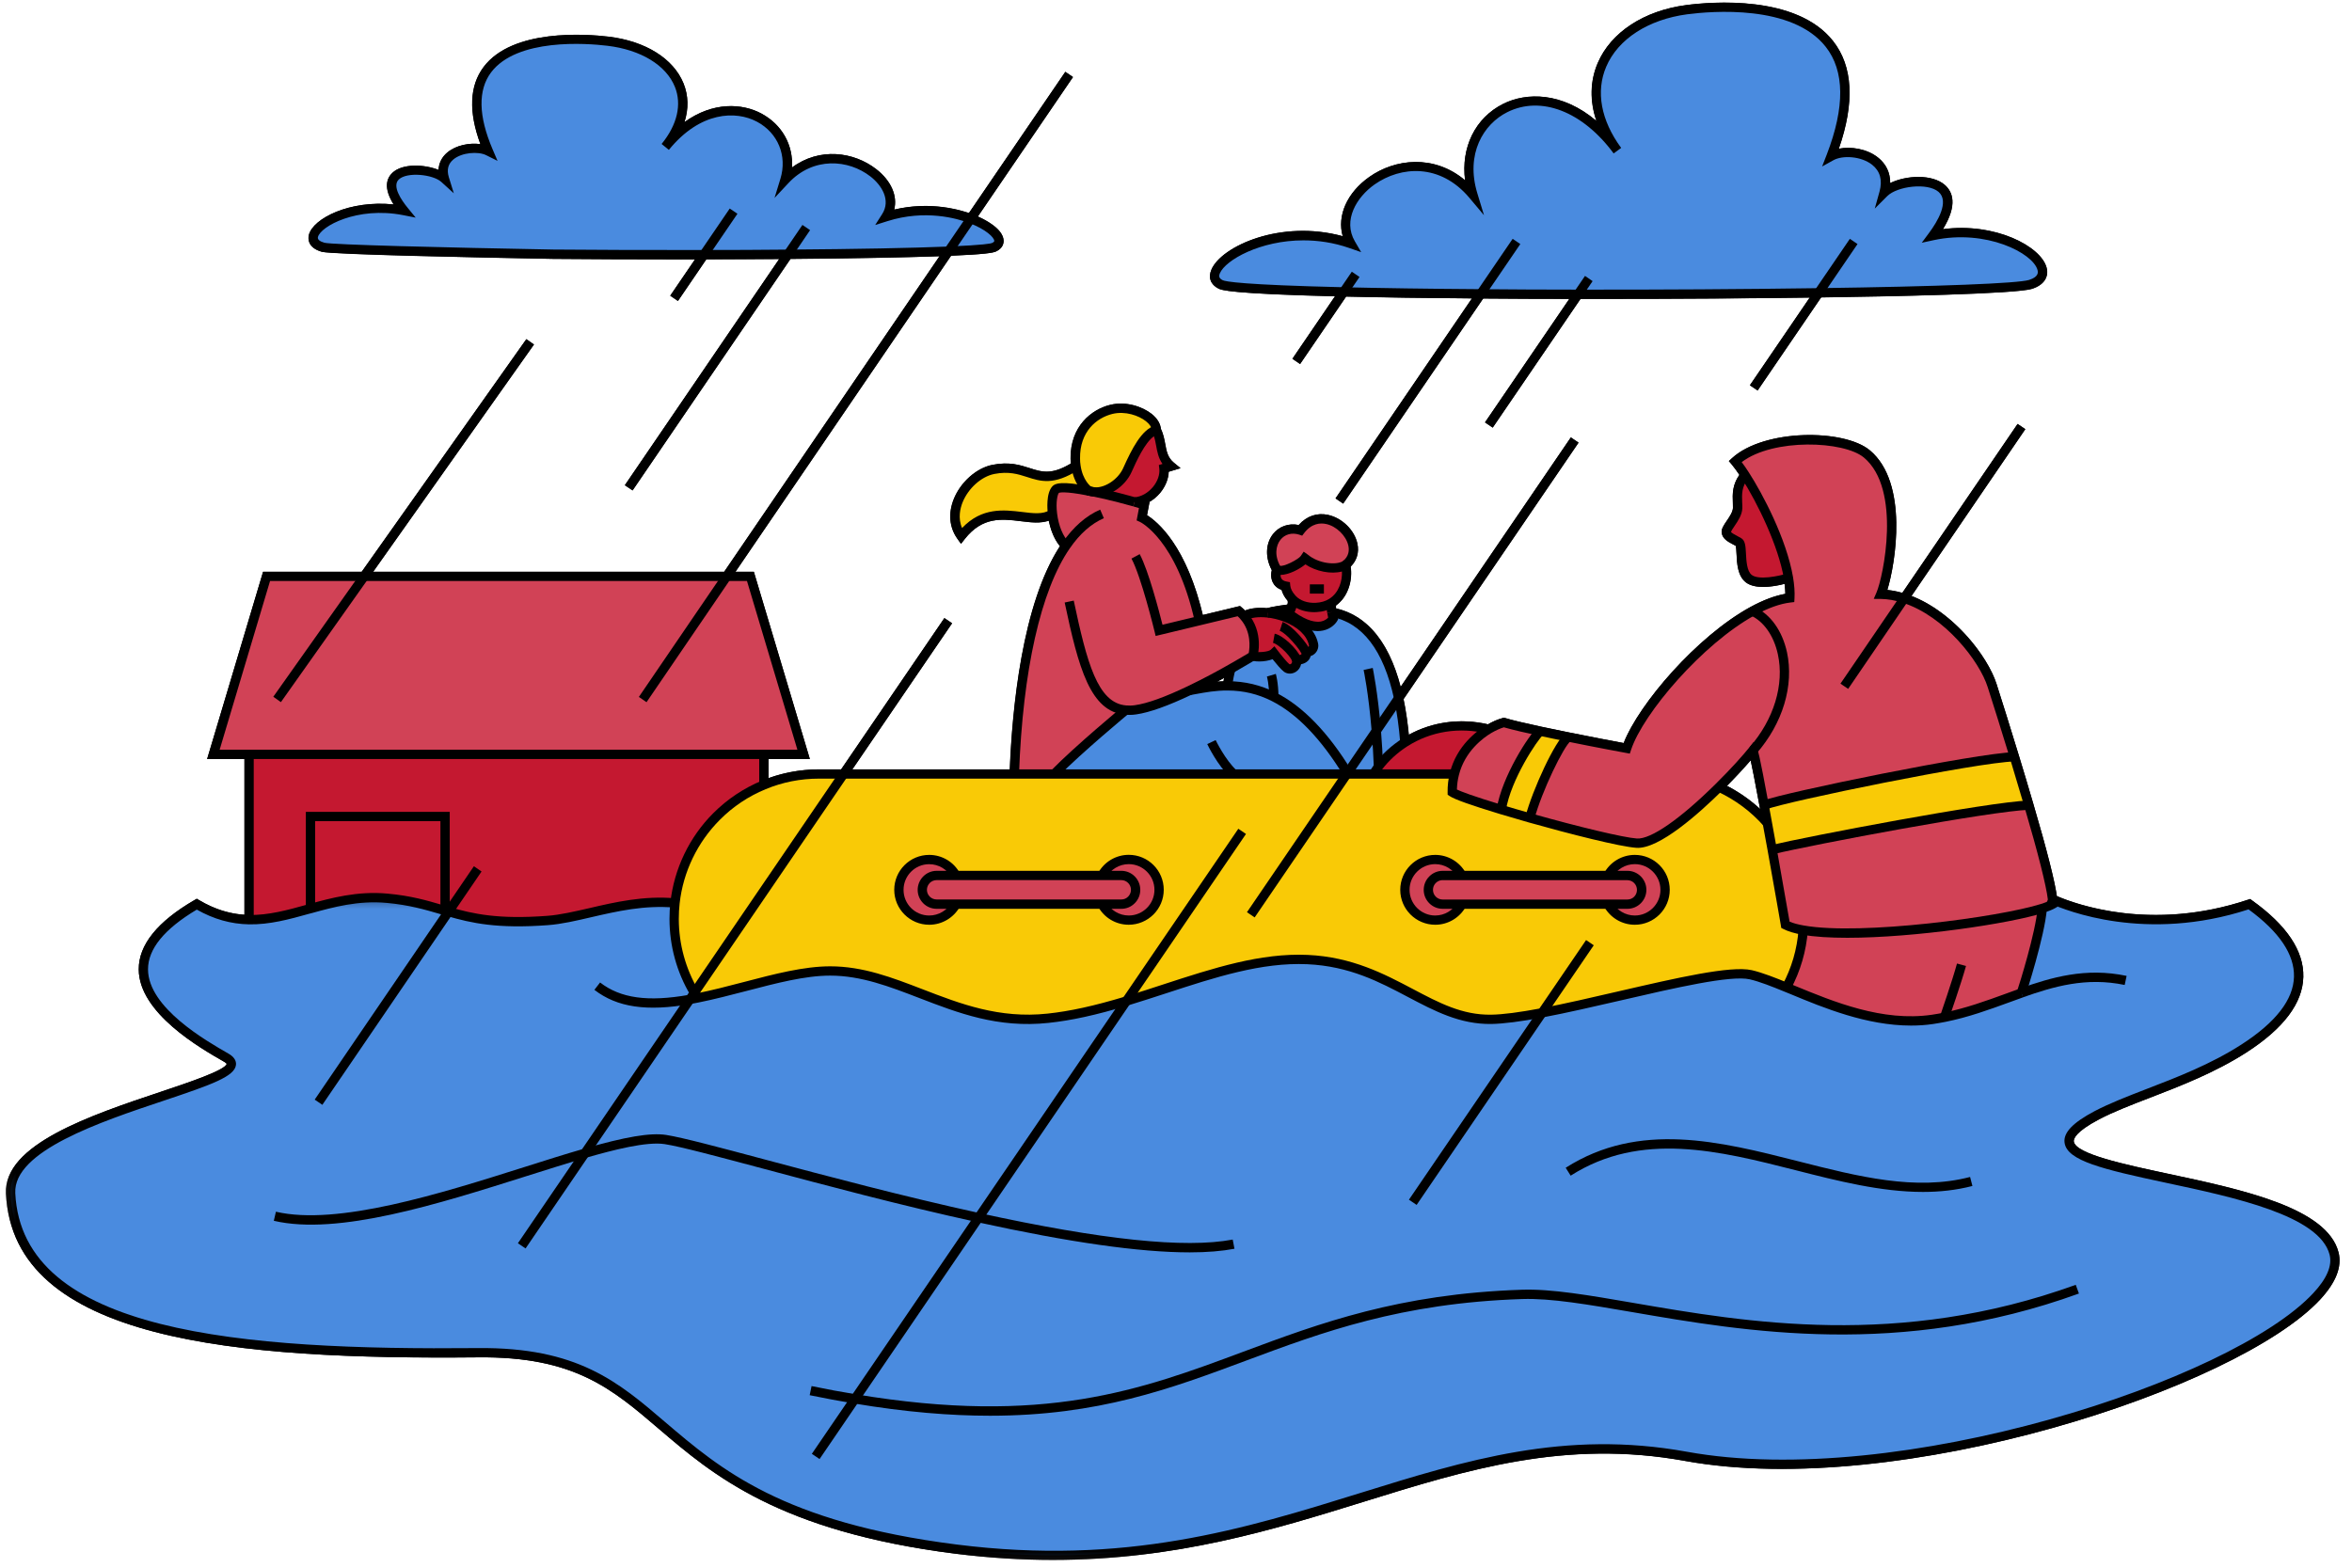<svg width="216" height="144" viewBox="0 0 216 144" fill="none" xmlns="http://www.w3.org/2000/svg">
<path d="M111.906 26.505C112.167 26.635 112.844 26.974 122.599 27.214L118.688 32.953L119.396 33.432L123.62 27.24C126.958 27.318 130.839 27.375 135.177 27.406L122.651 45.776L123.354 46.255L136.214 27.417C138.755 27.438 141.417 27.453 144.125 27.453L136.38 38.797L137.089 39.276L145.156 27.453C145.88 27.453 146.609 27.453 147.339 27.453C153.781 27.453 160.365 27.406 166.203 27.328L160.708 35.38L161.417 35.859L167.25 27.312C173.953 27.219 185.135 26.995 186.615 26.526C187.688 26.188 188.188 25.458 187.958 24.578C187.438 22.62 183.234 20.412 178.438 21.047C179.823 18.797 179.323 17.599 178.599 16.974C177.448 15.984 175.089 16.083 173.594 16.812C173.604 15.865 173.219 15.052 172.464 14.458C171.443 13.656 169.995 13.438 168.88 13.656C170.349 9.406 170.172 6.078 168.349 3.766C164.995 -0.5 157.172 0.161 154.854 0.464C150.979 0.974 147.943 2.964 146.74 5.786C146.026 7.448 145.995 9.271 146.62 11.109C143.458 8.427 140.177 8.474 138.052 9.536C135.469 10.833 134.167 13.547 134.557 16.562C131.672 14.135 128.099 14.599 125.766 16.245C123.698 17.698 122.781 19.828 123.318 21.693C117.609 20.125 112.162 22.63 111.26 24.76C110.938 25.495 111.182 26.146 111.906 26.505Z" fill="black"/>
<mask id="mask0_5546_11875" style="mask-type:luminance" maskUnits="userSpaceOnUse" x="0" y="2" width="216" height="142">
<path d="M0.287 2.333H215.667V143.666H0.287V2.333Z" fill="white"/>
</mask>
<g mask="url(#mask0_5546_11875)">
<path d="M214.766 115.036C213.708 110.927 205.948 109.27 199.099 107.807C195.12 106.958 190.609 105.994 190.453 104.843C190.422 104.619 190.583 103.968 192.766 102.812C194.068 102.13 195.714 101.489 197.453 100.823C200.26 99.734 203.432 98.51 206.312 96.661C209.719 94.463 211.474 92.135 211.531 89.729C211.589 87.338 210.005 84.979 206.823 82.703L206.651 82.573L206.443 82.64C197.635 85.593 190.672 83.073 188.896 82.302C188.687 80.843 187.958 77.994 186.734 73.833C186.297 72.343 185.844 70.823 185.406 69.395C184.594 66.729 183.865 64.421 183.469 63.182L183.37 62.864C182.583 60.349 179.464 56.26 175.542 54.744L186 39.416L185.286 38.937L174.693 54.463C174.229 54.333 173.771 54.244 173.323 54.197C174.083 51.734 175.286 44.359 171.734 41.38C169.344 39.375 162.016 39.401 159.073 42.078L158.771 42.354L159.036 42.666C159.24 42.906 159.479 43.239 159.74 43.625C159.078 44.547 159.104 45.432 159.135 46.156C159.146 46.333 159.146 46.5 159.146 46.661C159.135 47.02 158.828 47.474 158.578 47.838C158.286 48.265 158.057 48.604 158.115 48.963C158.198 49.5 158.714 49.776 159.125 49.989C159.219 50.041 159.312 50.088 159.401 50.14C159.443 50.27 159.458 50.63 159.474 50.895C159.516 51.744 159.573 52.906 160.333 53.494C160.745 53.807 161.323 53.911 161.922 53.911C162.656 53.911 163.401 53.755 163.885 53.63C163.922 53.958 163.953 54.265 163.958 54.552C162.984 54.724 161.906 55.135 160.745 55.765C155.828 58.463 150.516 64.651 149.109 68.255C148.302 68.109 146.24 67.718 144.104 67.286C143.234 67.109 142.354 66.927 141.536 66.755C139.995 66.421 138.854 66.151 138.24 65.963L138.125 65.932L138.005 65.958C137.589 66.067 137.125 66.265 136.651 66.536C134.13 65.953 131.573 66.291 129.375 67.494C129.26 66.312 129.094 65.208 128.891 64.218L144.964 40.661L144.255 40.182L128.625 63.093C127.547 58.984 125.557 56.562 122.693 55.89C122.687 55.797 122.687 55.708 122.687 55.619C123.911 54.729 124.208 53.114 124.031 52.047C124.609 51.484 124.833 50.718 124.646 49.901C124.365 48.666 123.234 47.578 121.969 47.297C120.948 47.072 119.995 47.406 119.266 48.224C118.344 48.036 117.464 48.349 116.901 49.062C116.214 49.947 116.182 51.224 116.797 52.369C116.719 52.666 116.698 53.099 116.885 53.484C117 53.724 117.229 54.015 117.693 54.177C117.786 54.52 117.974 54.864 118.255 55.187C118.276 55.281 118.271 55.401 118.229 55.531C117.76 55.593 116.828 55.718 116.365 55.864C115.573 55.786 114.875 55.859 114.339 56.078C114.245 55.989 114.151 55.895 114.036 55.807L113.875 55.666L110.453 56.489C108.917 50.041 106.24 47.89 105.333 47.322L105.557 46.125L105.531 46.114C105.896 45.906 106.24 45.619 106.526 45.276C107.016 44.687 107.297 43.994 107.318 43.333L108.406 43.005L107.786 42.494C107.229 42.031 107.12 41.458 107 40.797C106.917 40.338 106.823 39.869 106.594 39.395C106.557 38.911 106.26 38.427 105.75 38.02C104.901 37.349 103.396 36.833 101.937 37.192C100.24 37.609 98.271 39.156 98.312 42.13C98.318 42.286 98.323 42.432 98.338 42.572C96.562 43.635 95.677 43.359 94.562 43C93.677 42.713 92.672 42.395 91.13 42.697C89.667 42.989 88.208 44.286 87.583 45.849C87.062 47.156 87.177 48.447 87.917 49.484L88.245 49.947L88.599 49.5C90.224 47.442 92.005 47.661 93.734 47.875C94.656 47.989 95.531 48.088 96.307 47.822C96.448 48.5 96.74 49.442 97.338 50.166C93.865 55.489 92.953 65.088 92.729 70.677H78.266L87.438 57.25L86.729 56.77L77.24 70.677H75.213C73.62 70.677 72.057 70.948 70.573 71.479V69.718H74.37L69.229 52.52H67.536L87.338 23.494C90.495 23.359 91.198 23.218 91.458 23.104C92.094 22.817 92.172 22.354 92.167 22.104C92.135 21.229 91 20.422 89.797 19.89L98.536 7.078L97.833 6.599L88.974 19.573C87.724 19.151 85.156 18.536 82.115 19.26C82.432 17.994 81.838 16.609 80.458 15.541C78.411 13.947 75.26 13.505 72.724 15.396C72.859 13.349 71.823 11.453 69.911 10.432C68.167 9.5 65.484 9.317 62.849 11.224C63.245 10 63.219 8.786 62.766 7.666C61.833 5.375 59.26 3.776 55.875 3.369C53.859 3.13 47.057 2.619 44.406 6.161C43.109 7.885 43.016 10.265 44.115 13.244C43.125 13.104 41.88 13.333 41.068 14.015C40.568 14.442 40.297 14.989 40.271 15.614C38.984 15.099 36.958 15 36.031 15.88C35.516 16.364 35.182 17.25 36.146 18.786C32.12 18.354 28.724 20.073 28.359 21.593C28.292 21.854 28.193 22.744 29.547 23.13C30.453 23.39 44.708 23.677 50.792 23.781H50.797C54.25 23.812 58.047 23.828 61.922 23.828C62.552 23.828 63.188 23.828 63.823 23.828L61.547 27.166L62.255 27.645L64.859 23.823C67.036 23.823 69.286 23.817 71.552 23.802L57.38 44.572L58.089 45.052L72.588 23.791C78.312 23.744 83.01 23.656 86.276 23.541L66.5 52.52H34.266L49.031 31.645L48.333 31.156L33.214 52.52H24.161L19.021 69.724H22.448V84.026C21.021 83.932 19.651 83.494 18.292 82.687L18.073 82.557L17.859 82.682C14.458 84.656 12.734 86.802 12.745 89.041C12.755 93.057 18.422 96.291 20.552 97.51C20.771 97.63 20.818 97.718 20.823 97.718C20.698 98.307 17.286 99.448 14.797 100.281C8.349 102.437 0.328 105.125 0.547 109.635C1.214 123.218 21.766 124.895 43.88 124.682C52.724 124.578 56.182 127.547 60.547 131.281C65.438 135.458 71.526 140.656 87.734 142.718C90.875 143.114 93.849 143.291 96.682 143.291C108.005 143.291 117.036 140.489 125.198 137.953C134.734 134.989 143.75 132.187 154.766 134.192C174.401 137.755 205.469 127.541 213.078 119.364C214.531 117.791 215.104 116.338 214.766 115.036ZM112.365 62.583C112.172 62.588 111.979 62.593 111.797 62.609C112.01 62.494 112.219 62.38 112.411 62.276C112.391 62.38 112.375 62.484 112.365 62.583ZM158.599 72.182C159.49 71.286 160.234 70.468 160.776 69.843C160.917 70.5 161.167 71.724 161.589 74.031L161.641 74.307C160.729 73.463 159.708 72.76 158.599 72.182Z" fill="black"/>
</g>
<path d="M188.495 82.604C188.516 82.781 188.531 82.932 188.531 83.052C188.328 83.177 188 83.312 187.557 83.453C183.604 84.703 170.917 86.385 165.604 85.442C164.932 85.328 164.375 85.161 163.974 84.953C163.974 84.953 163.406 81.656 162.755 78.046C166.261 77.203 182.682 74.093 186.323 73.958C187.386 77.593 188.318 81.067 188.495 82.604Z" fill="#D14256"/>
<path d="M135.979 26.995C131.354 26.958 127.047 26.901 123.396 26.812C117.078 26.661 112.724 26.437 112.099 26.125C109.479 24.818 116.583 19.771 124.057 22.39C121.442 17.896 130.073 11.734 135.271 17.906C132.958 10.338 142.094 5.088 148.541 13.849C144.057 7.745 147.797 1.833 154.901 0.896C162 -0.031 173.213 1.276 168.166 14.354C169.849 13.416 173.963 14.354 173.021 17.719C174.703 16.036 181.807 15.849 177.51 21.646C184.427 20.156 190.031 25.005 186.484 26.125C185.328 26.489 177.354 26.755 167.015 26.901C160.245 26.995 152.463 27.047 144.932 27.031C141.875 27.031 138.864 27.021 135.979 26.995Z" fill="#4A8BDF"/>
<path d="M178.578 93.443C178.213 93.516 177.849 93.584 177.474 93.636C172.578 94.355 167.682 92.188 164.057 90.704C164.911 89.105 165.458 87.334 165.604 85.438C170.917 86.38 183.604 84.698 187.557 83.448C187.354 85.917 185.703 91.037 185.64 91.214C183.406 92.005 181.14 92.933 178.578 93.443Z" fill="#D14256"/>
<path d="M184.99 69.52C185.427 70.948 185.88 72.468 186.318 73.958C182.682 74.093 166.255 77.203 162.75 78.046C162.604 77.239 162.453 76.416 162.307 75.604C162.203 75.041 162.104 74.489 162.005 73.958C164.083 73.151 181.625 69.599 184.99 69.52Z" fill="#F9CA06"/>
<path d="M174.875 54.964C178.787 56.214 182.146 60.407 182.953 62.995C183.297 64.073 184.099 66.599 184.99 69.516C181.625 69.594 164.083 73.151 162.011 73.954C161.521 71.308 161.104 69.157 160.985 68.933C165.495 63.782 164.13 57.568 160.953 56.141C162.146 55.49 163.313 55.047 164.38 54.917C164.412 54.36 164.36 53.74 164.25 53.089C163.714 49.917 161.724 45.917 160.276 43.657C159.932 43.126 159.625 42.698 159.365 42.396C162.182 39.829 169.339 39.922 171.464 41.709C175.151 44.797 173.401 53.053 172.735 54.599C173.453 54.605 174.172 54.74 174.875 54.964Z" fill="#D14256"/>
<path d="M103.438 91.964C101.057 92.677 98.656 93.287 96.245 93.542C88.073 94.412 82.854 89.198 76.245 89.198C72.646 89.198 68.224 90.844 64.068 91.672C63.964 91.516 63.859 91.355 63.766 91.188L77.469 71.105H133.573C133.438 71.625 133.37 72.183 133.38 72.782C133.797 73.068 135.589 73.677 137.88 74.37C138.703 74.62 139.589 74.88 140.505 75.136C144.479 76.255 148.891 77.355 150.307 77.459C152.031 77.579 155.318 74.844 157.885 72.308C159.583 73.094 161.094 74.224 162.318 75.61C162.464 76.417 162.609 77.24 162.76 78.052C163.406 81.662 163.979 84.959 163.979 84.959C164.38 85.167 164.932 85.329 165.609 85.448C165.464 87.339 164.922 89.12 164.062 90.709C162.797 90.188 161.682 89.755 160.781 89.547C158.036 88.938 148.385 91.771 141.609 93.052C139.786 93.396 138.167 93.625 136.948 93.646C131.203 93.745 127.734 88.505 120.078 88.157C114.677 87.907 109.115 90.245 103.438 91.964ZM152.917 81.735C152.917 80.198 151.672 78.954 150.135 78.954C149.073 78.954 148.156 79.542 147.682 80.417H134.255C133.781 79.547 132.865 78.954 131.807 78.954C130.266 78.954 129.021 80.198 129.021 81.735C129.021 83.271 130.271 84.516 131.807 84.516C132.865 84.516 133.786 83.922 134.26 83.047H147.677C148.151 83.922 149.073 84.516 150.135 84.516C151.672 84.521 152.917 83.271 152.917 81.735ZM106.448 81.735C106.448 80.198 105.198 78.954 103.661 78.954C102.604 78.954 101.682 79.542 101.214 80.417H87.787C87.312 79.547 86.391 78.954 85.333 78.954C83.792 78.954 82.552 80.198 82.552 81.735C82.552 83.271 83.797 84.516 85.333 84.516C86.396 84.516 87.318 83.922 87.787 83.047H101.208C101.682 83.922 102.604 84.516 103.661 84.516C105.198 84.521 106.448 83.271 106.448 81.735Z" fill="#F9CA06"/>
<path d="M164.25 53.089C164.114 53.13 161.583 53.911 160.599 53.156C159.594 52.375 160.114 50.089 159.682 49.807C159.25 49.536 158.609 49.328 158.536 48.896C158.469 48.458 159.547 47.547 159.573 46.677C159.594 45.807 159.318 44.776 160.208 43.698L160.271 43.656C161.724 45.917 163.708 49.917 164.25 53.089Z" fill="#C41830"/>
<path d="M160.953 56.141C164.13 57.568 165.495 63.781 160.984 68.932C160.37 69.703 159.224 70.974 157.88 72.302C155.318 74.844 152.026 77.578 150.302 77.453C148.885 77.349 144.474 76.25 140.5 75.13C141.156 72.62 143.224 68.255 144.021 67.703C146.781 68.255 149.391 68.74 149.391 68.74C150.526 65.333 155.99 58.865 160.953 56.141Z" fill="#D14256"/>
<path d="M150.136 78.953C151.677 78.953 152.917 80.198 152.917 81.734C152.917 83.271 151.672 84.516 150.136 84.516C149.073 84.516 148.151 83.922 147.677 83.047H149.448C149.818 83.047 150.141 82.901 150.38 82.662C150.62 82.422 150.766 82.094 150.766 81.729C150.766 81.005 150.182 80.412 149.448 80.412H147.682C148.156 79.542 149.073 78.953 150.136 78.953Z" fill="#D14256"/>
<path d="M149.453 80.417C150.182 80.417 150.766 81.011 150.766 81.74C150.766 82.105 150.62 82.427 150.38 82.667C150.146 82.907 149.823 83.052 149.453 83.052H132.495C131.771 83.052 131.177 82.469 131.177 81.74C131.177 81.375 131.323 81.047 131.563 80.808C131.807 80.568 132.13 80.417 132.495 80.417H149.453Z" fill="#D14256"/>
<path d="M144.021 67.704C143.229 68.255 141.161 72.62 140.5 75.13C139.589 74.87 138.703 74.61 137.875 74.365V74.36C138.333 71.448 140.854 67.667 141.448 67.167C142.266 67.344 143.151 67.532 144.021 67.704Z" fill="#F9CA06"/>
<path d="M141.448 67.167C140.859 67.672 138.333 71.448 137.875 74.36V74.365C135.583 73.677 133.792 73.063 133.375 72.776C133.365 72.177 133.432 71.615 133.568 71.099C134.068 69.094 135.479 67.724 136.724 66.98C137.25 66.667 137.734 66.464 138.12 66.37C138.797 66.579 140.031 66.865 141.448 67.167Z" fill="#D14256"/>
<path d="M136.724 66.979C135.479 67.724 134.063 69.094 133.568 71.099H126.141C126.271 70.875 126.427 70.646 126.594 70.422C127.193 69.62 128.021 68.833 129.021 68.193C130.995 66.938 133.667 66.224 136.724 66.979Z" fill="#C41830"/>
<path d="M132.485 83.052H134.255C133.781 83.921 132.86 84.52 131.802 84.52C130.261 84.52 129.021 83.27 129.021 81.739C129.021 80.198 130.266 78.958 131.802 78.958C132.86 78.958 133.776 79.546 134.25 80.421H132.485C132.12 80.421 131.797 80.573 131.557 80.812C131.318 81.052 131.172 81.38 131.172 81.745C131.177 82.463 131.761 83.052 132.485 83.052Z" fill="#D14256"/>
<path d="M128.443 64.12C128.703 65.297 128.901 66.646 129.021 68.193C128.016 68.834 127.193 69.62 126.589 70.422C126.547 69.219 126.474 68.115 126.396 67.12L128.443 64.12Z" fill="#4A8BDF"/>
<path d="M126.401 67.12C126.479 68.115 126.552 69.219 126.594 70.422C126.427 70.651 126.271 70.875 126.14 71.099H123.802C123.786 71.068 123.765 71.037 123.745 71.005L126.401 67.12Z" fill="#4A8BDF"/>
<path d="M119.432 48.698C121.76 45.672 125.989 49.989 123.578 51.89C122.755 52.411 120.932 52.198 119.838 51.27C119.625 51.651 117.958 52.64 117.271 52.333C115.974 50.203 117.474 48.088 119.432 48.698Z" fill="#D14256"/>
<path d="M123.578 51.89C123.844 52.89 123.563 54.599 122.281 55.38C121.901 55.62 121.438 55.765 120.865 55.797C119.995 55.843 119.141 55.562 118.636 54.974C118.271 54.567 118.104 54.187 118.073 53.838C116.969 53.625 117.13 52.609 117.271 52.333C117.953 52.64 119.625 51.651 119.839 51.27C120.933 52.198 122.755 52.411 123.578 51.89Z" fill="#C41830"/>
<path d="M122.313 56.23C122.36 56.578 122.432 56.823 122.432 56.823C122.432 56.823 121.386 58.709 118.333 56.344C118.333 56.344 118.458 56.167 118.563 55.917C118.677 55.641 118.771 55.276 118.641 54.964C119.146 55.552 120 55.834 120.87 55.787C121.438 55.761 121.901 55.61 122.287 55.375C122.25 55.683 122.271 55.98 122.313 56.23Z" fill="#C41830"/>
<path d="M120.62 59.151C120.739 59.61 120.307 60.005 119.917 59.839C119.755 59.433 118.437 57.792 117.667 57.532L118.031 56.683C119.265 57.157 120.359 58 120.62 59.151Z" fill="#C41830"/>
<path d="M117.667 57.536C118.432 57.797 119.75 59.437 119.911 59.843C120.13 60.406 119.479 60.713 119.073 60.573C119.193 61.323 118.51 61.609 118.172 61.354C117.833 61.109 116.99 60 116.99 60C116.573 60.385 115.188 60.375 115.062 60.25C115.062 60.25 115.641 58.203 114.25 56.599C114.76 56.291 115.557 56.198 116.427 56.297H116.432C116.958 56.359 117.505 56.489 118.031 56.682L117.667 57.536Z" fill="#C41830"/>
<path d="M116.99 64.01C115.453 63.24 114.031 63.005 112.75 63C112.755 62.531 113.021 61.448 113.021 61.448C114.25 60.755 115.062 60.25 115.062 60.25C115.188 60.375 116.578 60.391 116.99 60C116.99 60 117.833 61.109 118.172 61.354C118.51 61.609 119.193 61.323 119.073 60.573C119.479 60.714 120.13 60.406 119.911 59.844C120.307 60.01 120.74 59.609 120.615 59.151C120.354 58 119.266 57.161 118.026 56.688C117.495 56.49 116.948 56.365 116.422 56.297C116.917 56.109 118.552 55.922 118.552 55.922C118.448 56.172 118.323 56.344 118.323 56.344C121.375 58.714 122.422 56.828 122.422 56.828C122.422 56.828 122.349 56.578 122.302 56.234C124.323 56.609 127.135 58.083 128.438 64.125L126.391 67.125L123.734 71.01C121.385 67.141 119.089 65.068 116.99 64.01Z" fill="#4A8BDF"/>
<path d="M97.891 50.125C97.193 49.464 96.792 48.282 96.656 47.203C96.537 46.209 96.646 45.297 96.969 44.959C97.24 44.672 98.526 44.813 99.995 45.099C100 45.099 100 45.099 100 45.099C100.172 45.157 100.344 45.188 100.521 45.198C101.87 45.48 103.287 45.849 104.193 46.105H104.198C104.662 46.24 104.985 46.344 105.094 46.391L104.87 47.553C104.87 47.553 108.375 49.078 110.151 57.011L113.781 56.141C113.958 56.292 114.12 56.443 114.255 56.61C115.651 58.209 115.068 60.261 115.068 60.261C115.068 60.261 114.25 60.766 113.026 61.453C111.99 62.042 110.651 62.766 109.281 63.422C107.495 64.276 105.641 65.021 104.297 65.209C103.974 65.256 103.672 65.261 103.391 65.23V65.235C103.391 65.235 99.104 68.776 96.818 71.11H93.162C93.448 62.964 94.781 54.636 97.891 50.125Z" fill="#D14256"/>
<path d="M107.531 42.833L106.891 43.026C107.052 44.406 105.745 46 104.198 46.104H104.193C103.292 45.849 101.87 45.479 100.521 45.198C101.708 45.26 103.031 44.302 103.526 43.188C104.104 41.906 105.037 39.854 106.188 39.5C106.792 40.651 106.406 41.906 107.531 42.833Z" fill="#C41830"/>
<path d="M102.052 37.609C103.943 37.141 106.198 38.349 106.187 39.5C105.031 39.854 104.104 41.906 103.526 43.188C103.021 44.302 101.708 45.261 100.521 45.198C100.344 45.161 100.167 45.13 99.995 45.099C99.995 45.099 99.995 45.099 99.99 45.099C99.917 45.042 99.026 44.396 98.802 42.802C98.771 42.589 98.755 42.37 98.75 42.13C98.719 39.5 100.354 38.026 102.052 37.609Z" fill="#F9CA06"/>
<path d="M103.656 78.953C105.198 78.953 106.443 80.198 106.443 81.734C106.443 83.271 105.193 84.516 103.656 84.516C102.599 84.516 101.677 83.922 101.203 83.047H102.974C103.339 83.047 103.667 82.901 103.901 82.662C104.141 82.422 104.286 82.094 104.286 81.729C104.286 81.005 103.703 80.412 102.974 80.412H101.208C101.682 79.542 102.604 78.953 103.656 78.953Z" fill="#D14256"/>
<path d="M102.979 80.417C103.703 80.417 104.292 81.011 104.292 81.74C104.292 82.105 104.146 82.427 103.906 82.667C103.667 82.907 103.344 83.052 102.979 83.052H86.021C85.297 83.052 84.703 82.469 84.703 81.74C84.703 81.375 84.854 81.047 85.094 80.808C85.333 80.568 85.656 80.417 86.021 80.417H102.979Z" fill="#D14256"/>
<path d="M103.38 65.229C103.667 65.255 103.963 65.25 104.292 65.203C105.635 65.01 107.489 64.271 109.271 63.417C110.219 63.255 111.396 62.995 112.75 63C114.031 63.005 115.453 63.24 116.989 64.01C119.088 65.068 121.385 67.141 123.745 71.005L123.682 71.099H96.807C99.094 68.766 103.38 65.229 103.38 65.229Z" fill="#4A8BDF"/>
<path d="M103.437 91.963L89.864 111.849C77.276 109.099 64.458 105.192 61.125 104.677C59.552 104.432 56.911 105.015 53.698 105.948L63.349 91.807C63.588 91.765 63.833 91.718 64.067 91.671C68.219 90.843 72.646 89.192 76.245 89.192C82.854 89.192 88.073 94.411 96.245 93.536C98.656 93.286 101.057 92.677 103.437 91.963Z" fill="#4A8BDF"/>
<path d="M98.802 42.802C99.031 44.395 99.916 45.041 99.995 45.099C98.521 44.812 97.239 44.672 96.969 44.958C96.646 45.297 96.536 46.208 96.656 47.203C94.651 48.52 91.161 45.593 88.281 49.239C86.62 46.901 88.87 43.583 91.224 43.125C94.656 42.442 95.198 45.099 98.802 42.802Z" fill="#F9CA06"/>
<path d="M89.156 20.083C91.344 20.906 92.427 22.198 91.287 22.713C90.964 22.859 89.459 22.979 87.115 23.078L89.156 20.083Z" fill="#4A8BDF"/>
<path d="M72.37 23.359C69.891 23.38 67.286 23.39 64.641 23.39C60.016 23.401 55.266 23.39 50.812 23.349C44.187 23.229 30.484 22.942 29.677 22.713C26.739 21.875 31.38 18.234 37.104 19.354C33.547 15.005 39.427 15.145 40.823 16.411C40.052 13.885 43.458 13.187 44.849 13.885C40.661 4.073 49.958 3.093 55.838 3.791C61.719 4.489 64.818 8.921 61.099 13.505C66.443 6.932 73.713 11.224 72.094 16.541C76.401 11.911 83.547 16.536 81.38 19.906C84.318 18.979 87.182 19.343 89.156 20.083L87.114 23.073C83.656 23.218 78.364 23.312 72.37 23.359Z" fill="#4A8BDF"/>
<path d="M86.016 83.052H87.787C87.313 83.921 86.391 84.52 85.328 84.52C83.792 84.52 82.552 83.27 82.552 81.739C82.552 80.198 83.792 78.958 85.328 78.958C86.386 78.958 87.308 79.546 87.781 80.421H86.016C85.651 80.421 85.328 80.573 85.089 80.812C84.849 81.052 84.698 81.38 84.698 81.745C84.698 82.463 85.292 83.052 86.016 83.052Z" fill="#D14256"/>
<path d="M61.99 82.932C62.333 79.849 63.724 77.073 65.802 74.995C67.037 73.76 68.51 72.77 70.151 72.099C71.713 71.453 73.422 71.099 75.213 71.099H77.469L63.766 91.187C62.583 89.203 61.906 86.88 61.906 84.406C61.911 83.911 61.932 83.416 61.99 82.932Z" fill="#F9CA06"/>
<path d="M33.448 52.942H68.917L73.802 69.291H19.599L24.485 52.942H33.448Z" fill="#D14256"/>
<path d="M41.198 83.729C41.094 83.703 40.979 83.671 40.875 83.635V74.995H28.516V83.448C26.615 83.979 24.787 84.505 22.875 84.468V69.286H70.156V72.093C68.516 72.765 67.042 73.755 65.807 74.989C63.729 77.073 62.333 79.838 61.995 82.927C57.484 82.52 53.594 84.286 50.297 84.536C45.708 84.89 43.365 84.359 41.198 83.729Z" fill="#C41830"/>
<mask id="mask1_5546_11875" style="mask-type:luminance" maskUnits="userSpaceOnUse" x="0" y="82" width="216" height="62">
<path d="M0.287 82.333H215.667V143.666H0.287V82.333Z" fill="white"/>
</mask>
<g mask="url(#mask1_5546_11875)">
<path d="M41.198 83.729C43.364 84.354 45.708 84.891 50.292 84.542C53.594 84.287 57.479 82.521 61.989 82.932C61.932 83.417 61.906 83.912 61.906 84.412C61.906 86.885 62.583 89.203 63.766 91.188L63.339 91.807L53.693 105.948C56.911 105.016 59.552 104.432 61.12 104.677C64.453 105.198 77.271 109.099 89.865 111.849L103.432 91.964C109.115 90.25 114.672 87.906 120.068 88.151C127.724 88.5 131.203 93.74 136.937 93.641C138.156 93.62 139.771 93.391 141.599 93.047C148.375 91.771 158.031 88.932 160.771 89.542C161.672 89.75 162.786 90.182 164.057 90.703C167.682 92.198 172.573 94.359 177.469 93.641C177.844 93.583 178.208 93.521 178.573 93.448C181.135 92.932 183.401 92.005 185.635 91.214C185.693 91.037 187.344 85.917 187.547 83.448C187.99 83.307 188.323 83.172 188.521 83.052C188.521 82.927 188.51 82.776 188.49 82.599C190.703 83.609 197.812 85.984 206.562 83.052C211.495 86.578 213.812 91.307 206.073 96.297C201.422 99.292 195.969 100.636 192.557 102.438C181.026 108.521 212.297 107.188 214.349 115.141C216.396 123.104 177.917 137.969 154.833 133.771C131.745 129.573 117.901 146.109 87.781 142.292C57.661 138.474 63.203 124.073 43.87 124.261C19.594 124.49 1.583 122.13 0.969 109.615C0.615 102.412 24.953 99.542 20.755 97.146C16.557 94.75 7.562 89.151 18.068 83.052C19.781 84.068 21.354 84.453 22.87 84.479C24.781 84.516 26.609 83.984 28.51 83.458C30.672 82.865 32.937 82.271 35.552 82.51C37.807 82.714 39.318 83.193 40.87 83.646C40.979 83.677 41.094 83.703 41.198 83.729Z" fill="#4A8BDF"/>
</g>
<path d="M40.875 75V83.641C39.323 83.188 37.807 82.713 35.557 82.505C32.938 82.266 30.677 82.859 28.516 83.453V75H40.875Z" fill="#C41830"/>
<path d="M147.328 27.458C146.526 27.458 145.724 27.458 144.922 27.458C141.854 27.458 138.844 27.448 135.979 27.422C131.219 27.385 126.979 27.328 123.385 27.239C112.875 26.994 112.172 26.64 111.906 26.51C111.182 26.151 110.937 25.494 111.25 24.77C112.146 22.635 117.594 20.135 123.307 21.703C122.771 19.833 123.687 17.703 125.755 16.25C128.083 14.609 131.661 14.14 134.542 16.567C134.156 13.557 135.458 10.844 138.036 9.547C140.167 8.479 143.448 8.437 146.604 11.114C145.984 9.281 146.016 7.453 146.724 5.791C147.932 2.974 150.963 0.984 154.838 0.474C157.156 0.166 164.984 -0.49 168.338 3.776C170.161 6.093 170.333 9.416 168.864 13.661C169.984 13.448 171.432 13.666 172.453 14.469C173.208 15.062 173.594 15.88 173.578 16.823C175.078 16.093 177.437 15.995 178.588 16.984C179.312 17.604 179.807 18.807 178.422 21.057C183.219 20.416 187.427 22.635 187.943 24.588C188.177 25.468 187.672 26.198 186.604 26.536C185.104 27.005 173.687 27.234 167.016 27.328C160.979 27.411 154.073 27.458 147.328 27.458ZM119.703 22.078C115.739 22.078 112.547 23.885 112.031 25.099C111.901 25.401 111.974 25.583 112.292 25.739C112.531 25.859 114.099 26.166 123.406 26.385C126.989 26.468 131.224 26.531 135.984 26.562C138.849 26.588 141.854 26.604 144.922 26.604C152.411 26.614 160.25 26.567 167 26.468C178.109 26.317 185.344 26.031 186.344 25.713C187.281 25.422 187.161 24.958 187.12 24.802C186.708 23.25 182.406 21.026 177.594 22.057L176.489 22.297L177.161 21.39C177.927 20.359 179.047 18.505 178.031 17.625C177.01 16.744 174.229 17.109 173.323 18.01L172.172 19.161L172.609 17.599C172.896 16.547 172.667 15.719 171.927 15.13C170.906 14.333 169.208 14.25 168.37 14.719L167.338 15.291L167.766 14.192C169.443 9.838 169.411 6.51 167.667 4.297C164.594 0.385 157.161 1.026 154.953 1.312C151.375 1.786 148.594 3.583 147.51 6.125C146.536 8.401 147.021 11.052 148.88 13.583C148.88 13.583 148.88 13.583 148.88 13.588L148.193 14.094C145.349 10.239 141.516 8.75 138.417 10.307C136.245 11.396 134.562 14.125 135.677 17.77L136.286 19.77L134.943 18.172C132.26 14.984 128.641 15.255 126.239 16.942C124.583 18.109 123.307 20.239 124.422 22.161L125.005 23.161L123.911 22.781C122.474 22.281 121.047 22.078 119.703 22.078Z" fill="black"/>
<path d="M61.932 23.823C58.062 23.823 54.26 23.802 50.807 23.776C44.718 23.662 30.468 23.381 29.557 23.12C28.208 22.735 28.312 21.849 28.369 21.584C28.734 20.068 32.13 18.355 36.161 18.776C35.193 17.24 35.531 16.36 36.041 15.87C36.968 14.99 38.995 15.084 40.281 15.605C40.307 14.985 40.578 14.433 41.078 14.011C41.896 13.323 43.135 13.099 44.125 13.235C43.031 10.261 43.125 7.881 44.416 6.152C47.073 2.615 53.864 3.12 55.89 3.365C59.276 3.766 61.849 5.375 62.776 7.657C63.229 8.782 63.255 9.995 62.864 11.214C65.495 9.313 68.177 9.49 69.922 10.422C71.833 11.443 72.87 13.339 72.734 15.386C75.265 13.501 78.422 13.943 80.474 15.532C81.854 16.605 82.442 17.99 82.125 19.25C85.453 18.459 88.213 19.266 89.307 19.677C90.666 20.193 92.14 21.094 92.166 22.099C92.177 22.349 92.094 22.808 91.463 23.099C91.198 23.219 90.479 23.36 87.13 23.495C83.817 23.631 78.713 23.73 72.37 23.776C69.745 23.802 67.151 23.813 64.635 23.813C63.739 23.823 62.833 23.823 61.932 23.823ZM50.818 22.922C55.068 22.959 59.849 22.974 64.635 22.964C67.146 22.964 69.745 22.954 72.359 22.927C78.692 22.881 83.791 22.782 87.094 22.646C90.432 22.506 91.01 22.365 91.104 22.323C91.198 22.276 91.317 22.209 91.312 22.131C91.302 21.813 90.557 21.068 88.995 20.48C87.896 20.063 84.953 19.219 81.5 20.313L80.375 20.667L81.01 19.672C81.844 18.375 80.953 16.995 79.937 16.209C77.927 14.646 74.692 14.36 72.396 16.829L71.13 18.183L71.672 16.417C72.312 14.313 71.448 12.209 69.515 11.178C67.588 10.152 64.317 10.214 61.427 13.766L60.76 13.224C62.203 11.454 62.63 9.589 61.979 7.974C61.172 5.98 58.849 4.573 55.781 4.204C53.88 3.974 47.474 3.485 45.093 6.657C43.885 8.276 43.932 10.652 45.234 13.704L45.693 14.777L44.651 14.256C43.927 13.891 42.416 13.99 41.63 14.652C41.151 15.053 41.015 15.594 41.218 16.271L41.677 17.756L40.526 16.709C39.76 16.016 37.38 15.766 36.625 16.485C35.984 17.094 36.854 18.37 37.427 19.073L38.177 19.99L37.015 19.761C32.802 18.938 29.427 20.797 29.198 21.776C29.146 21.99 29.343 22.167 29.791 22.297C30.494 22.485 40.859 22.74 50.818 22.922Z" fill="black"/>
<path d="M164.438 90.901L164.063 90.704H163.63V90.594L163.682 90.5C164.537 88.912 165.037 87.193 165.172 85.401L166.026 85.469C165.88 87.38 165.344 89.204 164.438 90.901Z" fill="black"/>
<path d="M161.989 75.886C160.792 74.526 159.344 73.454 157.698 72.693L158.052 71.917C159.807 72.73 161.349 73.875 162.63 75.323L161.989 75.886Z" fill="black"/>
<path d="M63.708 91.901C63.599 91.74 63.495 91.568 63.401 91.401C62.146 89.292 61.484 86.875 61.484 84.407C61.484 83.88 61.51 83.37 61.568 82.88C61.911 79.802 63.307 76.891 65.505 74.693C66.797 73.401 68.307 72.396 69.99 71.698C71.651 71.016 73.406 70.667 75.219 70.667H133.568V71.521H75.219C73.521 71.521 71.87 71.844 70.318 72.49C68.734 73.141 67.323 74.084 66.115 75.297C64.052 77.36 62.74 80.084 62.417 82.974C62.365 83.433 62.339 83.912 62.339 84.407C62.339 86.719 62.964 88.985 64.135 90.969C64.229 91.125 64.328 91.287 64.427 91.433L63.708 91.901Z" fill="black"/>
<path d="M185.781 91.609L185.495 90.802C188.39 89.781 191.526 88.844 195.302 89.641L195.125 90.474C191.568 89.729 188.562 90.63 185.781 91.609Z" fill="black"/>
<path d="M175.5 94.204C171.422 94.204 167.453 92.568 164.448 91.318L163.896 91.094C162.771 90.631 161.594 90.162 160.682 89.954C158.927 89.563 153.828 90.74 148.901 91.881C146.437 92.448 143.896 93.037 141.682 93.454C139.64 93.839 138.094 94.037 136.953 94.058C134.083 94.094 131.781 92.886 129.338 91.599C126.687 90.198 123.943 88.745 120.052 88.568C115.859 88.381 111.609 89.761 107.109 91.235C105.948 91.61 104.75 92.006 103.557 92.365C100.64 93.245 98.396 93.735 96.286 93.959C91.635 94.459 87.974 93.042 84.432 91.677C81.682 90.62 79.094 89.615 76.239 89.615C73.932 89.615 71.297 90.308 68.505 91.037C67.073 91.407 65.588 91.797 64.151 92.084C63.906 92.136 63.661 92.183 63.422 92.224C59.396 92.933 56.672 92.532 54.588 90.922L55.109 90.245C56.984 91.698 59.5 92.047 63.271 91.381C63.505 91.339 63.745 91.292 63.984 91.245C65.396 90.964 66.864 90.584 68.291 90.209C71.135 89.464 73.828 88.761 76.245 88.761C79.255 88.761 81.922 89.787 84.745 90.875C88.193 92.204 91.755 93.584 96.203 93.105C98.26 92.886 100.453 92.407 103.318 91.542C104.5 91.188 105.698 90.797 106.854 90.417C111.427 88.927 115.76 87.516 120.099 87.714C124.177 87.901 127.135 89.464 129.75 90.844C132.193 92.136 134.302 93.245 136.943 93.204C138.036 93.188 139.536 92.99 141.531 92.615C143.729 92.198 146.26 91.61 148.713 91.042C153.969 89.829 158.932 88.677 160.88 89.115C161.854 89.339 163.068 89.823 164.229 90.297L164.781 90.526C168.39 92.016 172.885 93.875 177.422 93.209C177.786 93.151 178.151 93.094 178.505 93.021C180.542 92.61 182.401 91.933 184.208 91.276C184.64 91.115 185.078 90.959 185.51 90.802L185.797 91.61C185.37 91.766 184.932 91.917 184.5 92.079C182.672 92.745 180.776 93.438 178.677 93.86C178.307 93.933 177.927 94 177.547 94.058C176.859 94.162 176.177 94.204 175.5 94.204Z" fill="black"/>
<path d="M85.333 84.943C83.568 84.943 82.125 83.505 82.125 81.735C82.125 79.964 83.568 78.526 85.333 78.526C86.516 78.526 87.594 79.172 88.156 80.214L87.406 80.62C86.995 79.855 86.198 79.38 85.333 79.38C84.031 79.38 82.979 80.438 82.979 81.74C82.979 83.037 84.031 84.094 85.333 84.094C86.203 84.094 87 83.62 87.412 82.855L88.167 83.255C87.599 84.297 86.516 84.943 85.333 84.943Z" fill="black"/>
<path d="M103.656 84.942C102.474 84.942 101.391 84.296 100.833 83.25L101.589 82.849C102 83.614 102.792 84.093 103.662 84.093C104.964 84.093 106.021 83.031 106.021 81.734C106.021 80.437 104.964 79.375 103.662 79.375C102.797 79.375 102 79.854 101.589 80.614L100.839 80.208C101.401 79.166 102.485 78.52 103.662 78.52C105.438 78.52 106.875 79.958 106.875 81.729C106.875 83.5 105.432 84.942 103.656 84.942Z" fill="black"/>
<path d="M102.979 83.479H86.016C85.052 83.479 84.276 82.698 84.276 81.739C84.276 81.276 84.458 80.838 84.786 80.505C85.12 80.171 85.557 79.989 86.021 79.989H102.984C103.943 79.989 104.719 80.776 104.719 81.734C104.719 82.203 104.542 82.64 104.208 82.968C103.885 83.296 103.453 83.479 102.979 83.479ZM86.016 80.843C85.781 80.843 85.557 80.937 85.385 81.104C85.219 81.276 85.125 81.5 85.125 81.734C85.125 82.224 85.526 82.62 86.016 82.62H102.979C103.219 82.62 103.437 82.531 103.599 82.364C103.771 82.192 103.864 81.968 103.864 81.734C103.864 81.239 103.463 80.843 102.979 80.843H86.016Z" fill="black"/>
<path d="M131.807 84.943C130.036 84.943 128.594 83.505 128.594 81.735C128.594 79.964 130.036 78.526 131.807 78.526C132.979 78.526 134.063 79.172 134.63 80.214L133.88 80.62C133.464 79.855 132.667 79.375 131.807 79.375C130.505 79.375 129.448 80.438 129.448 81.735C129.448 83.032 130.505 84.094 131.807 84.094C132.672 84.094 133.469 83.615 133.885 82.844L134.635 83.25C134.068 84.297 132.984 84.943 131.807 84.943Z" fill="black"/>
<path d="M150.136 84.943C148.953 84.943 147.87 84.297 147.302 83.25L148.052 82.844C148.469 83.61 149.266 84.094 150.136 84.094C151.432 84.094 152.49 83.032 152.49 81.735C152.49 80.438 151.432 79.375 150.136 79.375C149.266 79.375 148.474 79.855 148.057 80.62L147.307 80.214C147.875 79.172 148.958 78.526 150.136 78.526C151.906 78.526 153.344 79.964 153.344 81.735C153.344 83.505 151.906 84.943 150.136 84.943Z" fill="black"/>
<path d="M149.453 83.479H132.49C131.531 83.479 130.75 82.698 130.75 81.739C130.75 81.27 130.932 80.833 131.26 80.505C131.589 80.171 132.031 79.989 132.495 79.989H149.458C150.417 79.989 151.198 80.776 151.198 81.734C151.198 82.203 151.016 82.64 150.688 82.968C150.359 83.296 149.922 83.479 149.453 83.479ZM132.484 80.843C132.25 80.843 132.026 80.937 131.854 81.109C131.688 81.276 131.599 81.5 131.599 81.739C131.599 82.229 132 82.625 132.484 82.625H149.448C149.688 82.625 149.911 82.536 150.073 82.37C150.245 82.198 150.333 81.974 150.333 81.739C150.333 81.245 149.938 80.849 149.448 80.849H132.484V80.843Z" fill="black"/>
<path d="M93.583 71.115L92.729 71.088C92.932 65.479 93.817 55.276 97.541 49.885C98.557 48.411 99.729 47.38 101.036 46.812L101.375 47.599C100.219 48.099 99.166 49.031 98.245 50.37C95.578 54.229 93.922 61.599 93.583 71.115Z" fill="black"/>
<path d="M103.719 65.667C103.583 65.667 103.458 65.662 103.333 65.646C100.135 65.375 99.052 61.386 97.776 55.344L98.609 55.167C99.812 60.839 100.792 64.579 103.417 64.797C103.667 64.823 103.937 64.818 104.224 64.776C105.359 64.62 106.989 64.032 109.088 63.026C110.557 62.323 111.922 61.578 112.807 61.073C113.708 60.563 114.396 60.157 114.682 59.98C114.771 59.511 114.937 58.042 113.927 56.88C113.844 56.782 113.76 56.693 113.661 56.605L106.13 58.417L106.031 58C106.015 57.948 104.818 53 103.911 51.308L104.667 50.901C105.474 52.412 106.443 56.13 106.76 57.386L113.885 55.667L114.052 55.808C114.25 55.974 114.427 56.146 114.578 56.323C116.099 58.073 115.5 60.271 115.474 60.365L115.427 60.526L115.286 60.61C115.276 60.615 114.448 61.125 113.229 61.818C112.333 62.323 110.948 63.084 109.458 63.797C107.281 64.834 105.562 65.448 104.349 65.62C104.13 65.657 103.922 65.667 103.719 65.667Z" fill="black"/>
<path d="M109.729 57.099C108.031 49.531 104.724 47.958 104.693 47.942L104.385 47.802L104.599 46.672C104.469 46.635 104.297 46.583 104.078 46.515L104.307 45.692C104.651 45.791 105.099 45.922 105.26 45.995L105.573 46.13L105.344 47.328C106.276 47.901 109.047 50.135 110.568 56.916L109.729 57.099Z" fill="black"/>
<path d="M104.073 46.515C103.636 46.39 102.073 45.958 100.432 45.614C100.245 45.578 100.083 45.547 99.927 45.52L100.078 44.677C100.24 44.708 100.406 44.739 100.573 44.77C102.281 45.13 103.865 45.567 104.307 45.698L104.073 46.515Z" fill="black"/>
<path d="M97.594 50.437C96.599 49.489 96.307 47.895 96.234 47.255C96.182 46.807 96.052 45.302 96.656 44.661C96.922 44.38 97.521 44.182 100.073 44.677L99.911 45.52C97.693 45.088 97.281 45.255 97.245 45.276C97.115 45.422 96.953 46.12 97.078 47.156C97.219 48.302 97.63 49.297 98.182 49.823L97.594 50.437Z" fill="black"/>
<path d="M104.224 46.531L104.187 46.104V45.677C104.792 45.635 105.417 45.292 105.885 44.729C106.307 44.219 106.526 43.599 106.469 43.068L106.427 42.714L106.76 42.615C106.38 42.073 106.276 41.484 106.177 40.943C106.12 40.646 106.068 40.354 105.974 40.073C105.13 40.667 104.359 42.38 103.922 43.354C103.323 44.698 101.818 45.688 100.505 45.62C100.281 45.604 100.068 45.568 99.87 45.495L100.151 44.693C100.276 44.734 100.401 44.76 100.547 44.766C101.51 44.818 102.693 44.01 103.146 43.005C103.943 41.234 104.833 39.469 106.068 39.089L106.406 38.984L106.573 39.297C106.838 39.807 106.932 40.312 107.021 40.797C107.14 41.458 107.25 42.031 107.807 42.495L108.427 43.005L107.338 43.333C107.318 43.995 107.036 44.688 106.552 45.276C105.927 46.016 105.078 46.469 104.224 46.531Z" fill="black"/>
<path d="M100 45.52H99.865L99.745 45.442C99.562 45.307 98.625 44.552 98.385 42.859C98.349 42.63 98.333 42.39 98.328 42.13C98.292 39.151 100.255 37.604 101.953 37.192C103.411 36.828 104.917 37.349 105.766 38.015C106.318 38.458 106.625 38.984 106.62 39.5L105.766 39.489C105.771 39.25 105.578 38.958 105.24 38.692C104.578 38.166 103.333 37.734 102.161 38.02C100.703 38.38 99.151 39.645 99.188 42.119C99.188 42.343 99.203 42.541 99.234 42.739C99.432 44.125 100.167 44.692 100.255 44.75L100.005 45.093L100 45.52Z" fill="black"/>
<path d="M88.266 49.953L87.933 49.489C87.198 48.448 87.078 47.161 87.599 45.854C88.219 44.286 89.683 42.995 91.151 42.703C92.693 42.395 93.693 42.718 94.584 43.005C95.74 43.38 96.646 43.672 98.578 42.442L99.037 43.161C96.766 44.604 95.584 44.224 94.323 43.817C93.495 43.552 92.636 43.276 91.313 43.536C90.115 43.776 88.917 44.854 88.391 46.166C88.193 46.672 87.953 47.583 88.354 48.5C90.177 46.578 92.203 46.828 93.86 47.026C94.891 47.156 95.787 47.265 96.427 46.843L96.531 46.776H96.662L96.667 47.203L96.896 47.552C95.995 48.151 94.906 48.015 93.755 47.87C92.026 47.656 90.245 47.437 88.62 49.495L88.266 49.953Z" fill="black"/>
<path d="M74.375 69.718H19.021L24.162 52.52H69.234L74.375 69.718ZM20.172 68.864H73.229L68.599 53.364H24.802L20.172 68.864Z" fill="black"/>
<mask id="mask2_5546_11875" style="mask-type:luminance" maskUnits="userSpaceOnUse" x="0" y="81" width="216" height="63">
<path d="M0.287 81H215.667V143.667H0.287V81Z" fill="white"/>
</mask>
<g mask="url(#mask2_5546_11875)">
<path d="M96.677 143.286C93.844 143.286 90.87 143.109 87.73 142.713C71.521 140.656 65.433 135.453 60.542 131.276C56.177 127.541 52.724 124.578 43.875 124.677C21.761 124.895 1.203 123.213 0.542 109.63C0.323 105.114 8.344 102.432 14.792 100.276C17.282 99.442 20.693 98.302 20.818 97.713C20.813 97.713 20.766 97.63 20.547 97.505C18.417 96.286 12.75 93.052 12.74 89.036C12.729 86.791 14.453 84.651 17.855 82.677L18.073 82.552L18.287 82.682C19.792 83.573 21.292 84.02 22.875 84.046C24.657 84.073 26.375 83.604 28.188 83.099L28.391 83.041C30.365 82.5 32.813 81.823 35.589 82.083C37.73 82.276 39.219 82.713 40.667 83.14L40.985 83.234C41.078 83.265 41.167 83.286 41.245 83.312L41.308 83.328C43.443 83.942 45.73 84.463 50.25 84.125C51.453 84.036 52.75 83.729 54.125 83.416C56.469 82.869 59.12 82.255 62.021 82.515C62.078 82.52 62.105 82.52 62.13 82.526L62.016 83.369L62.073 82.948L62.021 83.369C61.974 83.369 61.948 83.369 61.927 83.364C59.193 83.119 56.61 83.718 54.328 84.244C52.917 84.573 51.584 84.885 50.323 84.979C45.662 85.328 43.292 84.791 41.078 84.151L41.026 84.135C40.933 84.109 40.834 84.083 40.74 84.052L40.433 83.963C39.026 83.552 37.568 83.125 35.516 82.937C32.896 82.698 30.625 83.323 28.625 83.875L28.417 83.927C26.542 84.453 24.761 84.937 22.865 84.906C21.203 84.875 19.631 84.432 18.073 83.552C15.094 85.328 13.584 87.171 13.594 89.046C13.604 92.567 18.959 95.619 20.974 96.776C21.474 97.062 21.709 97.411 21.672 97.807C21.563 98.875 19.453 99.625 15.068 101.093C9.219 103.046 1.214 105.729 1.401 109.593C2.026 122.448 22.188 124.036 43.87 123.828C53.037 123.734 56.776 126.932 61.099 130.635C66.157 134.948 71.88 139.843 87.834 141.869C103.36 143.838 114.323 140.432 124.933 137.135C134.578 134.14 143.693 131.312 154.912 133.349C174.313 136.88 204.959 126.833 212.443 118.781C213.698 117.437 214.198 116.25 213.943 115.25C213.016 111.651 205.198 109.984 198.917 108.645C193.12 107.406 189.828 106.625 189.604 104.968C189.474 104.046 190.354 103.125 192.365 102.062C193.714 101.354 195.375 100.708 197.141 100.026C199.907 98.963 203.047 97.75 205.849 95.942C209 93.911 210.625 91.817 210.672 89.713C210.719 87.666 209.318 85.588 206.5 83.531C197.084 86.604 189.709 83.63 188.323 83C188.188 82.937 188.078 82.885 187.979 82.833L188.375 82.083C188.459 82.125 188.558 82.171 188.672 82.224C190.026 82.838 197.224 85.739 206.438 82.656L206.646 82.588L206.823 82.713C210 84.989 211.589 87.354 211.526 89.739C211.474 92.145 209.714 94.479 206.313 96.671C203.433 98.526 200.256 99.755 197.453 100.833C195.709 101.505 194.063 102.14 192.761 102.828C190.578 103.979 190.417 104.63 190.448 104.859C190.604 106.01 195.115 106.968 199.094 107.823C205.943 109.281 213.703 110.942 214.766 115.046C215.099 116.349 214.526 117.802 213.068 119.375C205.459 127.557 174.391 137.765 154.756 134.198C143.74 132.198 134.724 134.994 125.183 137.963C117.037 140.484 108.006 143.286 96.677 143.286Z" fill="black"/>
</g>
<path d="M22.448 84.48V69.292H23.302V84.474L22.448 84.48Z" fill="black"/>
<path d="M69.724 69.292H70.578V72.099H69.724V69.292Z" fill="black"/>
<path d="M41.302 83.641H40.448V75.427H28.942V83.552H28.088V74.573H41.302V83.641Z" fill="black"/>
<path d="M97.109 71.401L96.5 70.802C98.776 68.479 103.063 64.937 103.109 64.895L103.651 65.557C103.609 65.593 99.359 69.109 97.109 71.401Z" fill="black"/>
<path d="M123.432 71.313C123.422 71.297 123.406 71.276 123.396 71.255C121.323 67.86 119.104 65.558 116.792 64.391C115.51 63.745 114.193 63.433 112.75 63.427C111.656 63.417 110.682 63.599 109.823 63.755C109.656 63.782 109.5 63.813 109.349 63.839L109.203 63C109.354 62.974 109.51 62.943 109.672 62.917C110.516 62.761 111.562 62.573 112.724 62.573C112.74 62.573 112.75 62.573 112.76 62.573C114.339 62.578 115.786 62.927 117.188 63.63C119.646 64.87 121.974 67.276 124.12 70.787C124.13 70.802 124.161 70.849 124.182 70.891L123.432 71.313Z" fill="black"/>
<path d="M113.005 71.417C111.812 70.318 110.906 68.427 110.87 68.349L111.64 67.98C111.651 67.995 112.515 69.802 113.588 70.787L113.005 71.417Z" fill="black"/>
<path d="M118.458 61.875C118.26 61.875 118.073 61.818 117.917 61.703C117.646 61.505 117.167 60.922 116.87 60.552C116.172 60.823 115.031 60.834 114.76 60.558L115.364 59.953C115.302 59.891 115.245 59.875 115.245 59.875C115.495 59.948 116.479 59.886 116.693 59.688L117.036 59.365L117.328 59.74C117.661 60.183 118.224 60.87 118.422 61.016C118.437 61.021 118.489 61.026 118.547 60.995C118.64 60.938 118.682 60.808 118.656 60.636L118.547 59.933L119.213 60.167C119.302 60.193 119.448 60.162 119.51 60.099C119.531 60.078 119.542 60.063 119.515 59.995L119.156 59.058L120.083 59.443C120.109 59.453 120.135 59.448 120.161 59.422C120.182 59.407 120.234 59.349 120.208 59.261C120.01 58.355 119.167 57.568 117.885 57.084C117.417 56.907 116.89 56.782 116.38 56.719L116.484 55.87C117.062 55.938 117.651 56.084 118.182 56.282C119.739 56.875 120.776 57.88 121.036 59.052C121.135 59.412 121.015 59.808 120.724 60.063C120.62 60.157 120.495 60.224 120.364 60.266C120.328 60.417 120.25 60.563 120.13 60.688C119.963 60.86 119.734 60.969 119.489 61.011C119.427 61.308 119.255 61.558 118.995 61.719C118.823 61.823 118.635 61.875 118.458 61.875Z" fill="black"/>
<path d="M114.469 56.969L114.026 56.24C114.594 55.891 115.463 55.766 116.469 55.875L116.375 56.724C115.583 56.636 114.87 56.724 114.469 56.969Z" fill="black"/>
<path d="M118.682 60.745C118.386 60.057 117.292 59.12 116.912 59.052L117.063 58.208C117.787 58.343 119.083 59.531 119.464 60.401L118.682 60.745Z" fill="black"/>
<path d="M119.51 60C119.39 59.688 118.146 58.151 117.526 57.943L117.797 57.136C118.734 57.448 120.125 59.224 120.302 59.688L119.51 60Z" fill="black"/>
<path d="M161.927 53.911C161.333 53.911 160.745 53.807 160.344 53.495C159.578 52.906 159.521 51.745 159.484 50.896C159.469 50.63 159.453 50.271 159.412 50.141C159.323 50.089 159.229 50.042 159.135 49.99C158.724 49.771 158.208 49.5 158.125 48.964C158.068 48.604 158.297 48.266 158.589 47.839C158.833 47.474 159.141 47.021 159.151 46.661C159.156 46.5 159.146 46.333 159.146 46.156C159.115 45.38 159.073 44.417 159.896 43.422L160.547 43.969C159.938 44.708 159.969 45.396 159.995 46.125C160.005 46.318 160.016 46.505 160.01 46.682C159.99 47.292 159.604 47.859 159.297 48.312C159.172 48.495 158.99 48.766 158.974 48.859C158.99 48.938 159.333 49.12 159.537 49.229C159.672 49.297 159.802 49.37 159.922 49.443C160.281 49.672 160.307 50.167 160.344 50.849C160.38 51.526 160.427 52.464 160.875 52.812C161.505 53.297 163.339 52.932 164.13 52.677L164.26 52.656V53.089L164.391 53.484C164.188 53.557 163.037 53.911 161.927 53.911Z" fill="black"/>
<path d="M169.651 86.14C168.057 86.14 166.641 86.057 165.526 85.859C164.797 85.734 164.203 85.552 163.771 85.328L163.583 85.234L163.552 85.021C163.552 85.021 162.979 81.724 162.333 78.12C162.182 77.312 162.031 76.489 161.885 75.677L161.588 74.031C161.161 71.724 160.917 70.495 160.776 69.844C160.151 70.567 159.255 71.541 158.177 72.604C156.12 74.635 152.359 78.041 150.266 77.875C148.771 77.771 144.229 76.625 140.38 75.541C139.463 75.281 138.578 75.021 137.75 74.771C135.12 73.974 133.568 73.422 133.135 73.125L132.948 73.005L132.943 72.781C132.937 72.156 133.005 71.557 133.151 70.989C133.781 68.463 135.703 67.083 136.505 66.609C137.026 66.297 137.547 66.067 138.01 65.953L138.125 65.922L138.245 65.958C138.859 66.146 139.995 66.416 141.542 66.745C142.359 66.922 143.24 67.104 144.109 67.276C146.24 67.708 148.307 68.099 149.115 68.25C150.521 64.646 155.833 58.453 160.745 55.76C161.906 55.125 162.99 54.719 163.963 54.541C163.958 54.125 163.917 53.656 163.828 53.146C163.328 50.177 161.443 46.26 159.917 43.875C159.588 43.37 159.286 42.953 159.042 42.661L158.776 42.349L159.078 42.068C162.016 39.396 169.349 39.37 171.734 41.37C175.292 44.354 174.083 51.724 173.328 54.187C173.88 54.239 174.443 54.359 175.005 54.547C179.177 55.88 182.542 60.229 183.365 62.859L183.463 63.172C183.859 64.411 184.588 66.719 185.401 69.385C185.838 70.812 186.292 72.333 186.729 73.828C188.026 78.234 188.76 81.166 188.922 82.541C188.948 82.75 188.958 82.906 188.958 83.036V83.276L188.76 83.401C188.536 83.536 188.182 83.682 187.693 83.844C184.542 84.849 175.828 86.14 169.651 86.14ZM164.349 84.656C164.687 84.802 165.13 84.922 165.672 85.015C170.911 85.942 183.635 84.239 187.427 83.036C187.734 82.937 187.948 82.859 188.088 82.791C188.083 82.745 188.078 82.698 188.073 82.646C187.917 81.338 187.172 78.375 185.906 74.073C185.469 72.588 185.016 71.067 184.583 69.64C183.771 66.979 183.042 64.677 182.646 63.437L182.547 63.125C181.797 60.729 178.588 56.594 174.74 55.364C174.052 55.14 173.375 55.026 172.724 55.015L172.078 55.01L172.333 54.422C172.948 53 174.656 44.943 171.177 42.031C169.344 40.489 162.854 40.239 159.953 42.448C160.161 42.724 160.391 43.052 160.625 43.422C161.844 45.318 164.057 49.463 164.667 53.015C164.786 53.729 164.833 54.38 164.802 54.937L164.781 55.302L164.422 55.344C163.463 55.458 162.365 55.854 161.151 56.515C156.375 59.135 150.911 65.5 149.792 68.875L149.677 69.224L149.312 69.156C149.286 69.151 146.667 68.672 143.932 68.114C143.062 67.942 142.177 67.755 141.354 67.578C140.318 67.359 138.937 67.047 138.109 66.807C137.755 66.916 137.349 67.099 136.943 67.338C136.24 67.76 134.531 68.984 133.979 71.198C133.87 71.62 133.812 72.062 133.797 72.521C134.177 72.703 135.203 73.109 137.995 73.953C138.818 74.203 139.698 74.458 140.615 74.719C145.109 75.984 149.104 76.937 150.328 77.021C151.604 77.109 154.302 75.234 157.573 71.995C159 70.588 160.094 69.349 160.646 68.661L161.062 68.14L161.365 68.739C161.422 68.849 161.552 69.109 162.427 73.875L162.729 75.526C162.875 76.333 163.021 77.161 163.172 77.969C163.719 81.031 164.213 83.87 164.349 84.656Z" fill="black"/>
<path d="M126.505 71.318L125.771 70.891C125.896 70.667 126.057 70.438 126.245 70.172C126.917 69.276 127.797 68.474 128.787 67.839C131.162 66.329 134.016 65.881 136.823 66.568L136.62 67.396C134.037 66.756 131.417 67.167 129.245 68.552C128.339 69.131 127.537 69.87 126.927 70.677C126.766 70.912 126.625 71.12 126.505 71.318Z" fill="black"/>
<path d="M109.261 115.037C104.662 115.037 98.229 114.12 89.771 112.266C82.698 110.719 75.693 108.844 70.058 107.339C65.834 106.214 62.495 105.318 61.052 105.094C59.38 104.834 56.307 105.631 53.813 106.349C52.141 106.834 50.318 107.412 48.386 108.021C40.255 110.594 31.042 113.516 25.146 112.136L25.339 111.303C31 112.625 40.495 109.625 48.13 107.209C50.063 106.594 51.891 106.016 53.573 105.532C57.453 104.412 59.729 104.026 61.182 104.25C62.672 104.485 66.026 105.381 70.276 106.516C75.901 108.016 82.896 109.881 89.953 111.428C101.214 113.891 108.823 114.688 113.208 113.86L113.37 114.704C112.219 114.922 110.849 115.037 109.261 115.037Z" fill="black"/>
<path d="M90.917 130.042C87.26 130.042 83.162 129.708 78.438 128.917C77.13 128.698 75.797 128.453 74.359 128.156L74.531 127.318C75.958 127.615 77.281 127.859 78.573 128.068C95.917 130.969 104.781 127.667 114.167 124.167C121.203 121.547 128.479 118.839 139.766 118.469C142.479 118.375 145.974 118.984 150.026 119.682C160.323 121.458 174.422 123.891 190.63 118.016L190.922 118.818C174.5 124.771 160.271 122.312 149.88 120.521C145.875 119.833 142.422 119.234 139.792 119.323C128.646 119.687 121.438 122.37 114.464 124.969C107.521 127.557 100.859 130.042 90.917 130.042Z" fill="black"/>
<path d="M176.599 109.485C172.75 109.485 168.781 108.479 164.906 107.49C157.922 105.714 150.693 103.875 144.245 107.99L143.787 107.266C150.547 102.959 157.958 104.844 165.12 106.662C170.677 108.078 175.927 109.412 180.927 108.11L181.141 108.938C179.656 109.323 178.136 109.485 176.599 109.485Z" fill="black"/>
<path d="M122.651 45.786L138.917 21.938L139.62 22.417L123.354 46.266L122.651 45.786Z" fill="black"/>
<path d="M129.391 110.198L145.661 86.349L146.365 86.828L130.099 110.677L129.391 110.198Z" fill="black"/>
<path d="M169.021 62.797L185.292 38.948L185.995 39.427L169.729 63.276L169.021 62.797Z" fill="black"/>
<path d="M114.516 83.791L144.266 40.177L144.974 40.656L115.224 84.27L114.516 83.791Z" fill="black"/>
<path d="M47.562 114.198L86.729 56.776L87.432 57.255L48.266 114.677L47.562 114.198Z" fill="black"/>
<path d="M74.557 133.542L113.724 76.125L114.427 76.604L75.266 134.021L74.557 133.542Z" fill="black"/>
<path d="M58.672 64.015L97.838 6.599L98.542 7.078L59.375 64.5L58.672 64.015Z" fill="black"/>
<path d="M137.083 39.281L136.375 38.802L145.562 25.344L146.26 25.823L145.271 27.271L137.083 39.281Z" fill="black"/>
<path d="M160.703 35.396L169.885 21.938L170.589 22.417L161.411 35.875L160.703 35.396Z" fill="black"/>
<path d="M118.693 32.958L124.146 24.958L124.854 25.442L119.396 33.442L118.693 32.958Z" fill="black"/>
<path d="M61.557 27.156L67.016 19.156L67.724 19.635L62.266 27.641L61.557 27.156Z" fill="black"/>
<path d="M28.901 101.005L43.521 79.567L44.224 80.052L29.604 101.484L28.901 101.005Z" fill="black"/>
<path d="M58.099 45.041L57.391 44.562L73.693 20.661L74.396 21.14L72.724 23.599L58.099 45.041Z" fill="black"/>
<path d="M25.099 64L48.344 31.151L49.042 31.646L25.797 64.495L25.099 64Z" fill="black"/>
<path d="M121.016 57.969C120.162 57.969 119.167 57.536 118.068 56.682L117.745 56.438L117.979 56.104C117.979 56.104 118.078 55.958 118.162 55.766C118.261 55.531 118.297 55.328 118.261 55.193C117.979 54.865 117.787 54.526 117.698 54.182C117.24 54.021 117.005 53.729 116.891 53.49C116.641 52.99 116.75 52.417 116.886 52.151L117.068 51.786L117.443 51.953C117.854 52.135 119.266 51.359 119.459 51.068L119.724 50.672L120.11 50.948C121.073 51.76 122.698 51.948 123.349 51.531L123.839 51.219L123.99 51.781C124.276 52.875 124.011 54.828 122.505 55.745C122.047 56.031 121.5 56.193 120.891 56.224C120.214 56.26 119.573 56.12 119.047 55.833C119.021 55.911 118.99 56 118.953 56.089C118.933 56.141 118.912 56.188 118.891 56.229C120.084 57.083 120.86 57.167 121.313 57.089C121.651 57.021 121.86 56.854 121.974 56.729C121.948 56.615 121.917 56.464 121.891 56.292L122.735 56.177C122.776 56.479 122.844 56.703 122.844 56.708L122.896 56.875L122.808 57.031C122.662 57.286 122.229 57.771 121.505 57.917C121.344 57.948 121.183 57.969 121.016 57.969ZM119.005 54.745C119.407 55.177 120.094 55.411 120.844 55.37C121.313 55.344 121.719 55.229 122.058 55.016C122.979 54.453 123.282 53.328 123.24 52.495C122.255 52.76 120.875 52.5 119.88 51.839C119.354 52.276 118.36 52.802 117.599 52.812C117.599 52.906 117.615 53.016 117.662 53.109C117.74 53.271 117.901 53.37 118.151 53.417L118.464 53.479L118.495 53.797C118.526 54.083 118.683 54.385 118.953 54.688L119.005 54.745Z" fill="black"/>
<path d="M121.88 56.292C121.833 55.948 121.828 55.63 121.854 55.339L122.703 55.422C122.682 55.641 122.693 55.901 122.724 56.177L121.88 56.292Z" fill="black"/>
<path d="M116.906 52.557C116.182 51.364 116.182 49.995 116.911 49.062C117.474 48.349 118.354 48.036 119.271 48.224C120.005 47.406 120.958 47.073 121.974 47.297C123.245 47.578 124.375 48.666 124.656 49.901C124.864 50.807 124.568 51.656 123.838 52.229L123.312 51.557C123.906 51.088 123.917 50.505 123.823 50.099C123.62 49.203 122.724 48.333 121.797 48.135C121.255 48.015 120.463 48.062 119.771 48.963L119.588 49.203L119.307 49.109C118.635 48.896 117.989 49.078 117.588 49.588C117.182 50.104 116.989 51.041 117.64 52.114L116.906 52.557Z" fill="black"/>
<path d="M120.292 53.677H121.583V54.526H120.292V53.677Z" fill="black"/>
<path d="M128.594 68.23C128.474 66.75 128.286 65.401 128.031 64.214C127.062 59.73 125.115 57.188 122.234 56.651L122.312 56.245V55.808L122.391 55.813C125.641 56.417 127.823 59.183 128.865 64.037C129.13 65.255 129.328 66.646 129.448 68.162L128.594 68.23Z" fill="black"/>
<path d="M116.505 56.73H116.432L116.427 56.297L116.276 55.901C116.802 55.698 118.338 55.521 118.51 55.495L118.609 56.344C117.995 56.417 116.901 56.573 116.578 56.698L116.505 56.73Z" fill="black"/>
<path d="M113.182 63.005L112.328 62.995C112.333 62.495 112.578 61.463 112.609 61.349L113.443 61.552C113.365 61.838 113.182 62.661 113.182 63.005Z" fill="black"/>
<path d="M116.557 64.016C116.552 62.849 116.354 62.157 116.349 62.146L117.167 61.901C117.177 61.933 117.401 62.703 117.412 64.005L116.557 64.016Z" fill="black"/>
<path d="M126.167 70.438C126.125 69.401 126.068 68.36 125.969 67.151C125.682 63.641 125.234 61.552 125.229 61.537L126.068 61.355C126.083 61.443 126.526 63.516 126.823 67.084C126.917 68.308 126.984 69.36 127.015 70.407L126.167 70.438Z" fill="black"/>
<path d="M161.307 69.213L160.667 68.651C162.906 66.088 163.885 62.885 163.271 60.088C162.901 58.395 161.969 57.067 160.776 56.536L161.13 55.755C162.583 56.411 163.672 57.922 164.109 59.906C164.771 62.968 163.724 66.448 161.307 69.213Z" fill="black"/>
<path d="M162.167 74.355L161.854 73.558C163.833 72.787 181.536 69.172 184.979 69.089L185 69.943C181.594 70.026 164.114 73.599 162.167 74.355Z" fill="black"/>
<path d="M162.802 78.474L162.547 77.651C162.573 77.646 162.599 77.641 162.63 77.635C165.901 76.844 182.542 73.667 186.307 73.531L186.339 74.385C182.786 74.51 166.578 77.562 162.854 78.458L162.802 78.474Z" fill="black"/>
<path d="M138.297 74.432L137.453 74.297C137.922 71.333 140.443 67.458 141.177 66.844L141.724 67.495C141.203 67.938 138.734 71.625 138.297 74.432Z" fill="black"/>
<path d="M140.911 75.24L140.088 75.021C140.729 72.568 142.823 68.021 143.771 67.355L144.265 68.052C143.614 68.511 141.568 72.74 140.911 75.24Z" fill="black"/>
<path d="M178.979 93.583L178.177 93.307C178.188 93.27 179.328 89.974 179.724 88.505L180.552 88.729C180.141 90.224 179.026 93.448 178.979 93.583Z" fill="black"/>
<path d="M186.047 91.349L185.646 91.213H185.213V91.141L185.234 91.068C185.443 90.463 186.943 85.662 187.13 83.406L187.979 83.479C187.771 86.042 186.062 91.297 186.047 91.349Z" fill="black"/>
</svg>
